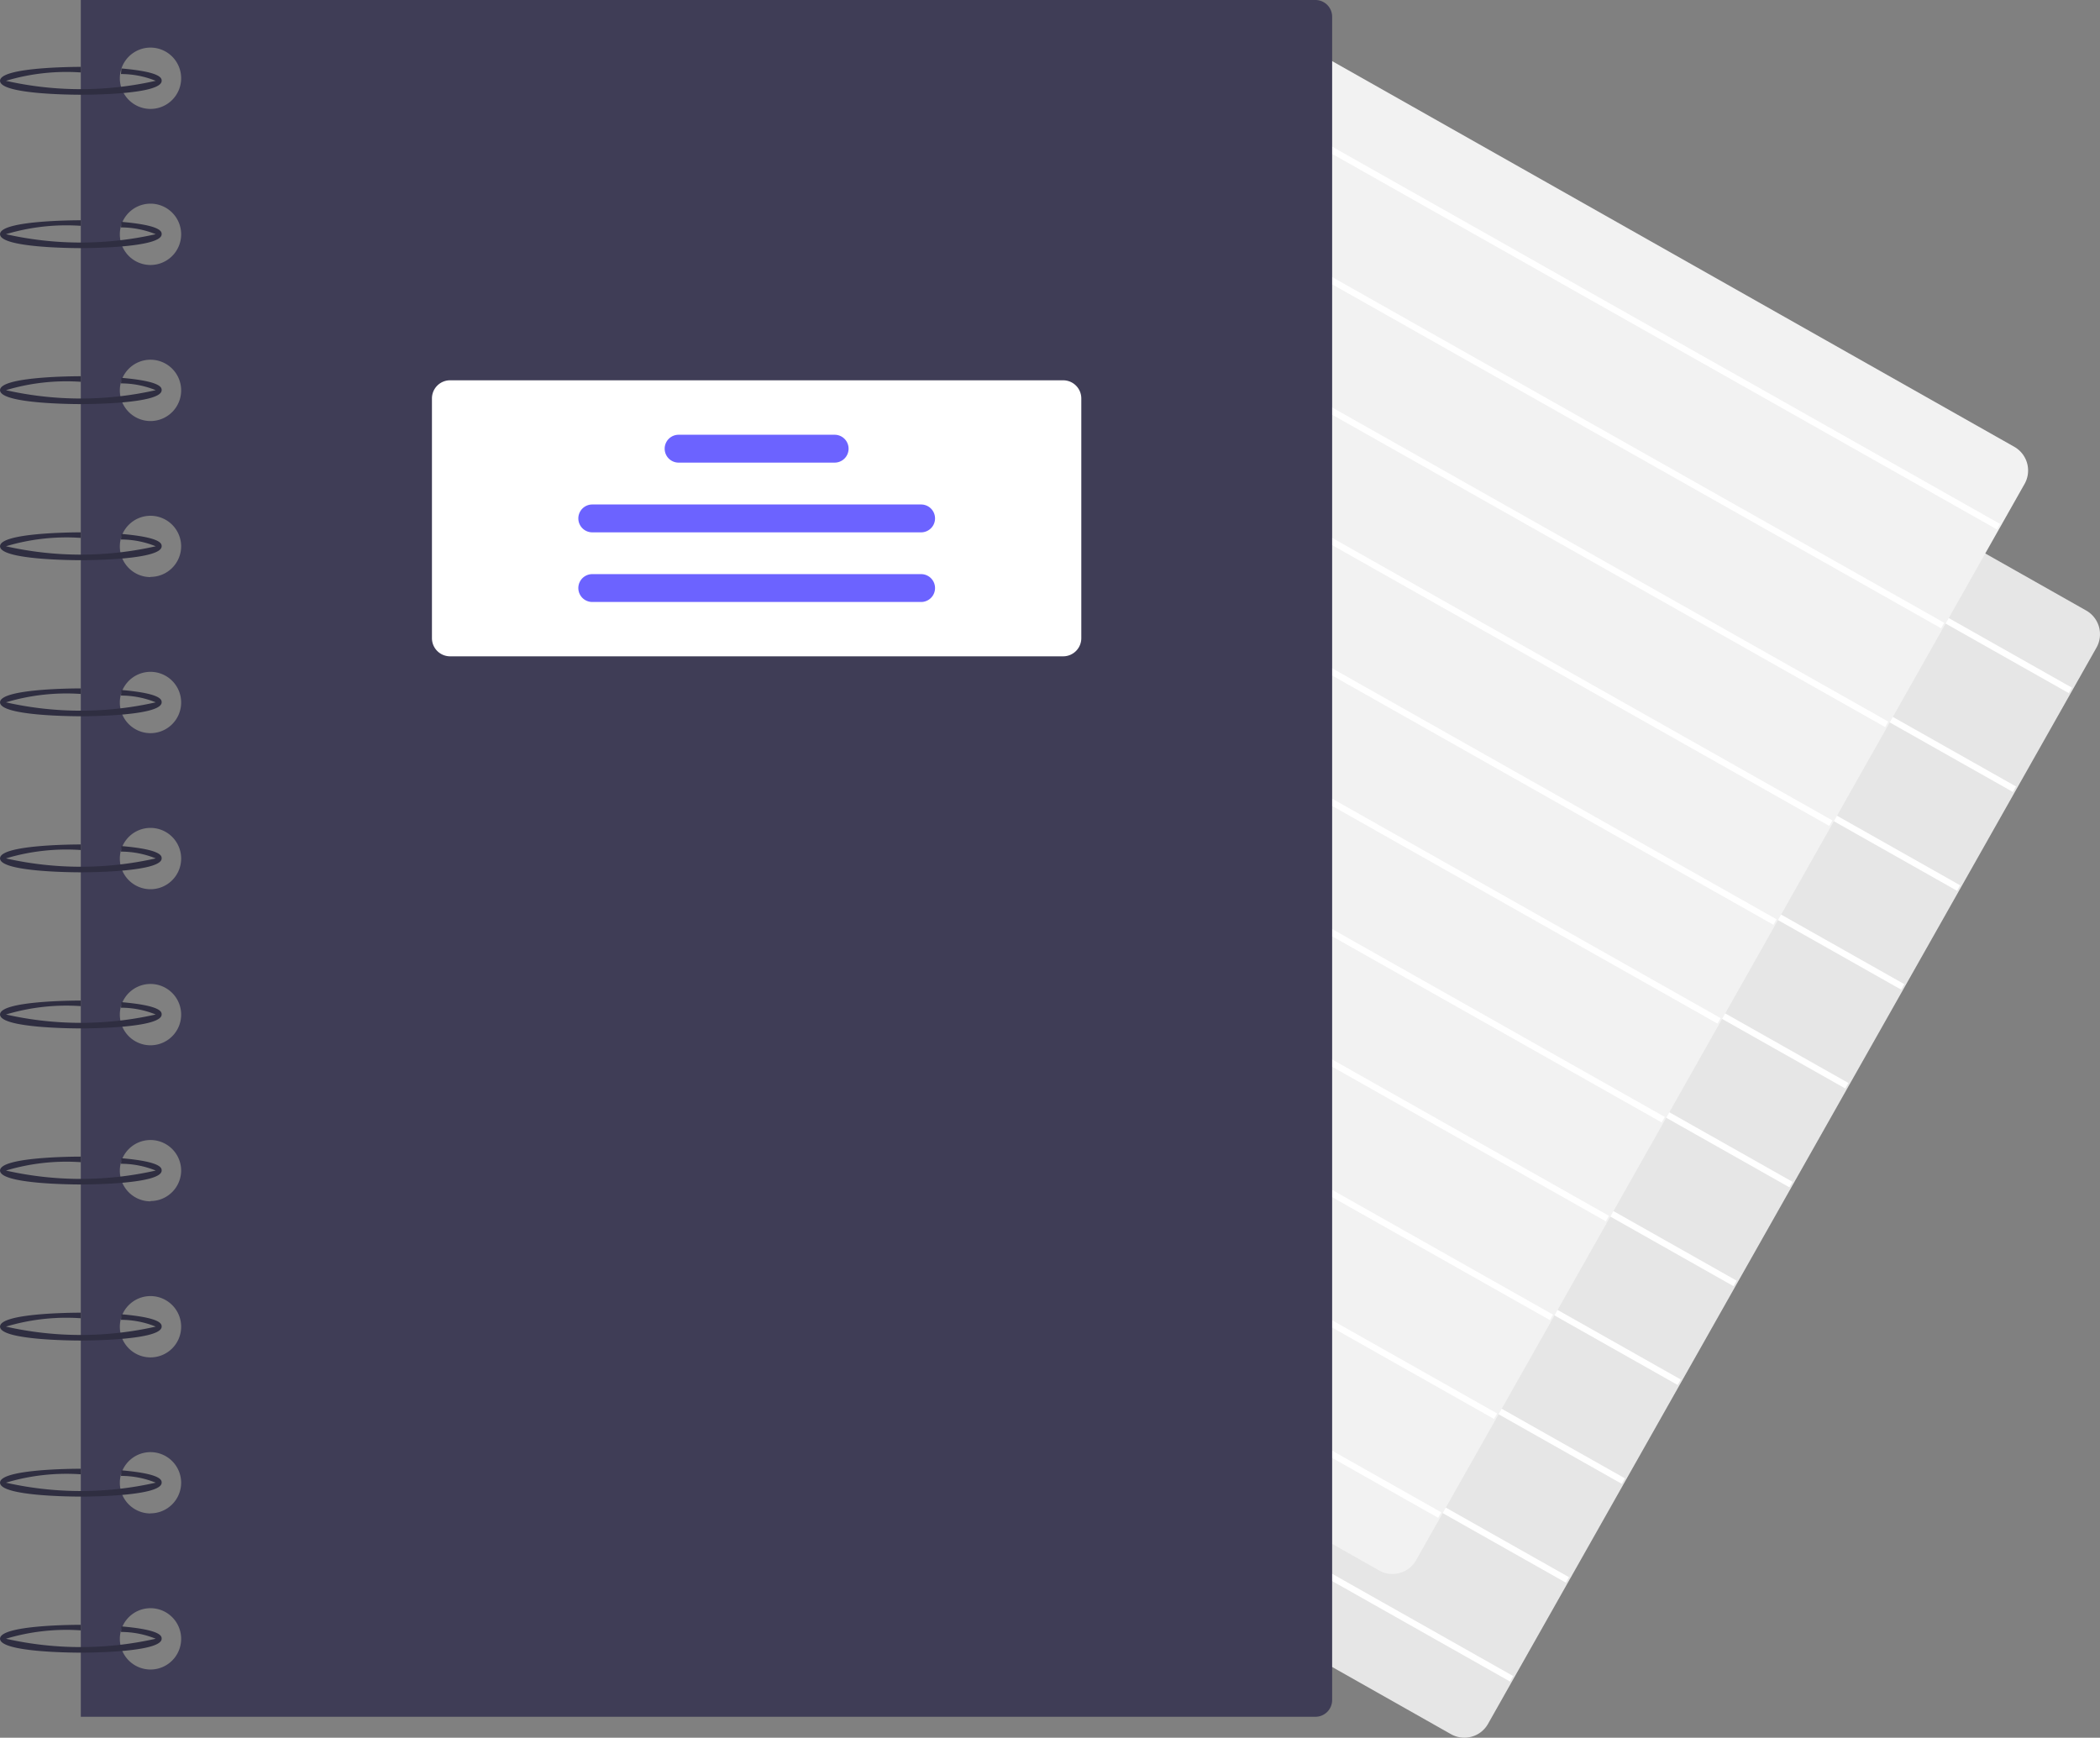<svg xmlns="http://www.w3.org/2000/svg" width="50.207" height="41.544" viewBox="0 0 50.207 41.544"><rect x="0" y="0" width="50.207" height="41.544" fill="#808080" stroke="none"/><g transform="translate(0)"><path d="M388.46,300.688a.648.648,0,0,1-.319-.085l-18.469-10.442a.652.652,0,0,1-.246-.887l14.547-25.73a.651.651,0,0,1,.887-.246l18.469,10.442a.652.652,0,0,1,.246.887l-14.547,25.73a.647.647,0,0,1-.392.307A.654.654,0,0,1,388.46,300.688Z" transform="translate(-353.452 -259.144)" fill="#e6e6e6"/><rect width="0.151" height="22.423" transform="matrix(0.492, -0.871, 0.871, 0.492, 29.93, 5.539)" fill="#fff"/><rect width="0.151" height="22.423" transform="matrix(0.492, -0.871, 0.871, 0.492, 28.594, 7.902)" fill="#fff"/><rect width="0.151" height="22.423" transform="matrix(0.492, -0.871, 0.871, 0.492, 27.259, 10.265)" fill="#fff"/><rect width="0.151" height="22.423" transform="matrix(0.492, -0.871, 0.871, 0.492, 25.923, 12.628)" fill="#fff"/><rect width="0.151" height="22.423" transform="matrix(0.492, -0.871, 0.871, 0.492, 24.587, 14.991)" fill="#fff"/><rect width="0.151" height="22.423" transform="matrix(0.492, -0.871, 0.871, 0.492, 23.251, 17.354)" fill="#fff"/><rect width="0.151" height="22.423" transform="matrix(0.492, -0.871, 0.871, 0.492, 21.915, 19.717)" fill="#fff"/><rect width="0.151" height="22.423" transform="matrix(0.492, -0.871, 0.871, 0.492, 20.579, 22.08)" fill="#fff"/><rect width="0.151" height="22.423" transform="matrix(0.492, -0.871, 0.871, 0.492, 19.243, 24.443)" fill="#fff"/><rect width="0.151" height="22.423" transform="matrix(0.492, -0.871, 0.871, 0.492, 17.907, 26.806)" fill="#fff"/><rect width="0.151" height="22.423" transform="matrix(0.492, -0.871, 0.871, 0.492, 16.571, 29.169)" fill="#fff"/><path d="M370.46,259.688a.648.648,0,0,1-.319-.085l-18.47-10.442a.652.652,0,0,1-.246-.887l14.547-25.73a.651.651,0,0,1,.887-.246l18.469,10.442a.652.652,0,0,1,.246.887l-14.547,25.73a.647.647,0,0,1-.392.307A.654.654,0,0,1,370.46,259.688Z" transform="translate(-337.17 -222.058)" fill="#f2f2f2"/><rect width="0.151" height="22.423" transform="matrix(0.492, -0.871, 0.871, 0.492, 28.212, 1.625)" fill="#fff"/><rect width="0.151" height="22.423" transform="matrix(0.492, -0.871, 0.871, 0.492, 26.876, 3.988)" fill="#fff"/><rect width="0.151" height="22.423" transform="matrix(0.492, -0.871, 0.871, 0.492, 25.54, 6.351)" fill="#fff"/><rect width="0.151" height="22.423" transform="matrix(0.492, -0.871, 0.871, 0.492, 24.204, 8.714)" fill="#fff"/><rect width="0.151" height="22.423" transform="matrix(0.492, -0.871, 0.871, 0.492, 22.868, 11.077)" fill="#fff"/><rect width="0.151" height="22.423" transform="matrix(0.492, -0.871, 0.871, 0.492, 21.532, 13.44)" fill="#fff"/><rect width="0.151" height="22.423" transform="matrix(0.492, -0.871, 0.871, 0.492, 20.197, 15.803)" fill="#fff"/><rect width="0.151" height="22.423" transform="matrix(0.492, -0.871, 0.871, 0.492, 18.861, 18.166)" fill="#fff"/><rect width="0.151" height="22.423" transform="matrix(0.492, -0.871, 0.871, 0.492, 17.525, 20.529)" fill="#fff"/><rect width="0.151" height="22.423" transform="matrix(0.492, -0.871, 0.871, 0.492, 16.189, 22.892)" fill="#fff"/><rect width="0.151" height="22.423" transform="matrix(0.492, -0.871, 0.871, 0.492, 14.853, 25.255)" fill="#fff"/><path d="M252.643,220.586H223.126V261.63h29.517a.4.4,0,0,0,.4-.4V220.986a.4.4,0,0,0-.4-.4ZM224.792,260.5a.733.733,0,1,1,.733-.733.733.733,0,0,1-.733.733Zm0-3.731a.733.733,0,1,1,.733-.733A.733.733,0,0,1,224.792,256.766Zm0-3.731a.733.733,0,1,1,.733-.733.733.733,0,0,1-.733.733Zm0-3.731a.733.733,0,1,1,.733-.733A.733.733,0,0,1,224.792,249.3Zm0-3.731a.733.733,0,1,1,.733-.733.733.733,0,0,1-.733.733Zm0-3.731a.733.733,0,1,1,.733-.733.733.733,0,0,1-.733.733Zm0-3.731a.733.733,0,1,1,.733-.733.733.733,0,0,1-.733.733Zm0-3.731a.733.733,0,1,1,.733-.733A.733.733,0,0,1,224.792,234.378Zm0-3.731a.733.733,0,1,1,.733-.733.733.733,0,0,1-.733.733Zm0-3.731a.733.733,0,1,1,.733-.733.733.733,0,0,1-.733.733Zm0-3.731a.733.733,0,1,1,.733-.733.733.733,0,0,1-.733.733Z" transform="translate(-221.194 -220.586)" fill="#3f3d56"/><path d="M204.815,238.005c-.2,0-1.932-.009-1.932-.333s1.734-.333,1.932-.333v.133a5.035,5.035,0,0,0-1.791.2,8.129,8.129,0,0,0,3.581,0,2.224,2.224,0,0,0-.831-.162l.011-.133c.962.083.962.237.962.295C206.747,238,205.012,238.005,204.815,238.005Z" transform="translate(-202.882 -235.74)" fill="#2f2e41"/><path d="M204.815,276.4c-.2,0-1.932-.009-1.932-.333s1.734-.333,1.932-.333v.133a5.035,5.035,0,0,0-1.791.2,8.129,8.129,0,0,0,3.581,0,2.225,2.225,0,0,0-.831-.162l.011-.133c.962.083.962.237.962.295C206.747,276.389,205.012,276.4,204.815,276.4Z" transform="translate(-202.882 -270.468)" fill="#2f2e41"/><path d="M204.815,315.489c-.2,0-1.932-.009-1.932-.333s1.734-.333,1.932-.333v.133a5.035,5.035,0,0,0-1.791.2,8.13,8.13,0,0,0,3.581,0,2.223,2.223,0,0,0-.831-.162l.011-.133c.962.083.962.237.962.295C206.747,315.48,205.012,315.489,204.815,315.489Z" transform="translate(-202.882 -305.828)" fill="#2f2e41"/><path d="M204.815,354.58c-.2,0-1.932-.009-1.932-.333s1.734-.333,1.932-.333v.133a5.035,5.035,0,0,0-1.791.2,8.129,8.129,0,0,0,3.581,0,2.225,2.225,0,0,0-.831-.162l.011-.133c.962.083.962.237.962.295C206.747,354.571,205.012,354.58,204.815,354.58Z" transform="translate(-202.882 -341.187)" fill="#2f2e41"/><path d="M204.815,393.671c-.2,0-1.932-.009-1.932-.333s1.734-.333,1.932-.333v.133a5.035,5.035,0,0,0-1.791.2,8.13,8.13,0,0,0,3.581,0,2.223,2.223,0,0,0-.831-.162l.011-.133c.962.083.962.237.962.295C206.747,393.662,205.012,393.671,204.815,393.671Z" transform="translate(-202.882 -376.547)" fill="#2f2e41"/><path d="M204.815,432.762c-.2,0-1.932-.009-1.932-.333s1.734-.333,1.932-.333v.133a5.035,5.035,0,0,0-1.791.2,8.13,8.13,0,0,0,3.581,0,2.223,2.223,0,0,0-.831-.162l.011-.133c.962.083.962.237.962.295C206.747,432.752,205.012,432.762,204.815,432.762Z" transform="translate(-202.882 -411.907)" fill="#2f2e41"/><path d="M204.815,471.853c-.2,0-1.932-.009-1.932-.333s1.734-.333,1.932-.333v.133a5.035,5.035,0,0,0-1.791.2,8.129,8.129,0,0,0,3.581,0,2.224,2.224,0,0,0-.831-.162l.011-.133c.962.083.962.237.962.295C206.747,471.843,205.012,471.853,204.815,471.853Z" transform="translate(-202.882 -447.266)" fill="#2f2e41"/><path d="M204.815,510.944c-.2,0-1.932-.009-1.932-.333s1.734-.333,1.932-.333v.133a5.035,5.035,0,0,0-1.791.2,8.13,8.13,0,0,0,3.581,0,2.223,2.223,0,0,0-.831-.162l.011-.133c.962.083.962.237.962.295C206.747,510.934,205.012,510.944,204.815,510.944Z" transform="translate(-202.882 -482.626)" fill="#2f2e41"/><path d="M204.815,550.035c-.2,0-1.932-.009-1.932-.333s1.734-.333,1.932-.333v.133a5.035,5.035,0,0,0-1.791.2,8.13,8.13,0,0,0,3.581,0,2.223,2.223,0,0,0-.831-.162l.011-.133c.962.083.962.237.962.295C206.747,550.025,205.012,550.035,204.815,550.035Z" transform="translate(-202.882 -517.986)" fill="#2f2e41"/><path d="M204.815,589.125c-.2,0-1.932-.009-1.932-.333s1.734-.333,1.932-.333v.133a5.035,5.035,0,0,0-1.791.2,8.13,8.13,0,0,0,3.581,0,2.223,2.223,0,0,0-.831-.162l.011-.133c.962.083.962.237.962.295C206.747,589.116,205.012,589.125,204.815,589.125Z" transform="translate(-202.882 -553.345)" fill="#2f2e41"/><path d="M204.815,628.216c-.2,0-1.932-.009-1.932-.333s1.734-.333,1.932-.333v.133a5.033,5.033,0,0,0-1.791.2,8.131,8.131,0,0,0,3.581,0,2.225,2.225,0,0,0-.831-.162l.011-.133c.962.083.962.237.962.295C206.747,628.207,205.012,628.216,204.815,628.216Z" transform="translate(-202.882 -588.705)" fill="#2f2e41"/><path d="M326.172,322.466H311.513a.434.434,0,0,1-.433-.433V316.3a.434.434,0,0,1,.433-.433h14.659a.434.434,0,0,1,.433.433v5.73A.434.434,0,0,1,326.172,322.466Z" transform="translate(-300.753 -306.775)" fill="#fff"/><path d="M373.432,330.148H369.7a.333.333,0,1,1,0-.666h3.731a.333.333,0,0,1,0,.666Z" transform="translate(-353.476 -319.088)" fill="#6c63ff"/><path d="M355.924,347.6h-7.862a.333.333,0,1,1,0-.666h7.862a.333.333,0,1,1,0,.666Z" transform="translate(-333.902 -334.873)" fill="#6c63ff"/><path d="M355.924,365.051h-7.862a.333.333,0,1,1,0-.666h7.862a.333.333,0,1,1,0,.666Z" transform="translate(-333.902 -350.659)" fill="#6c63ff"/></g></svg>